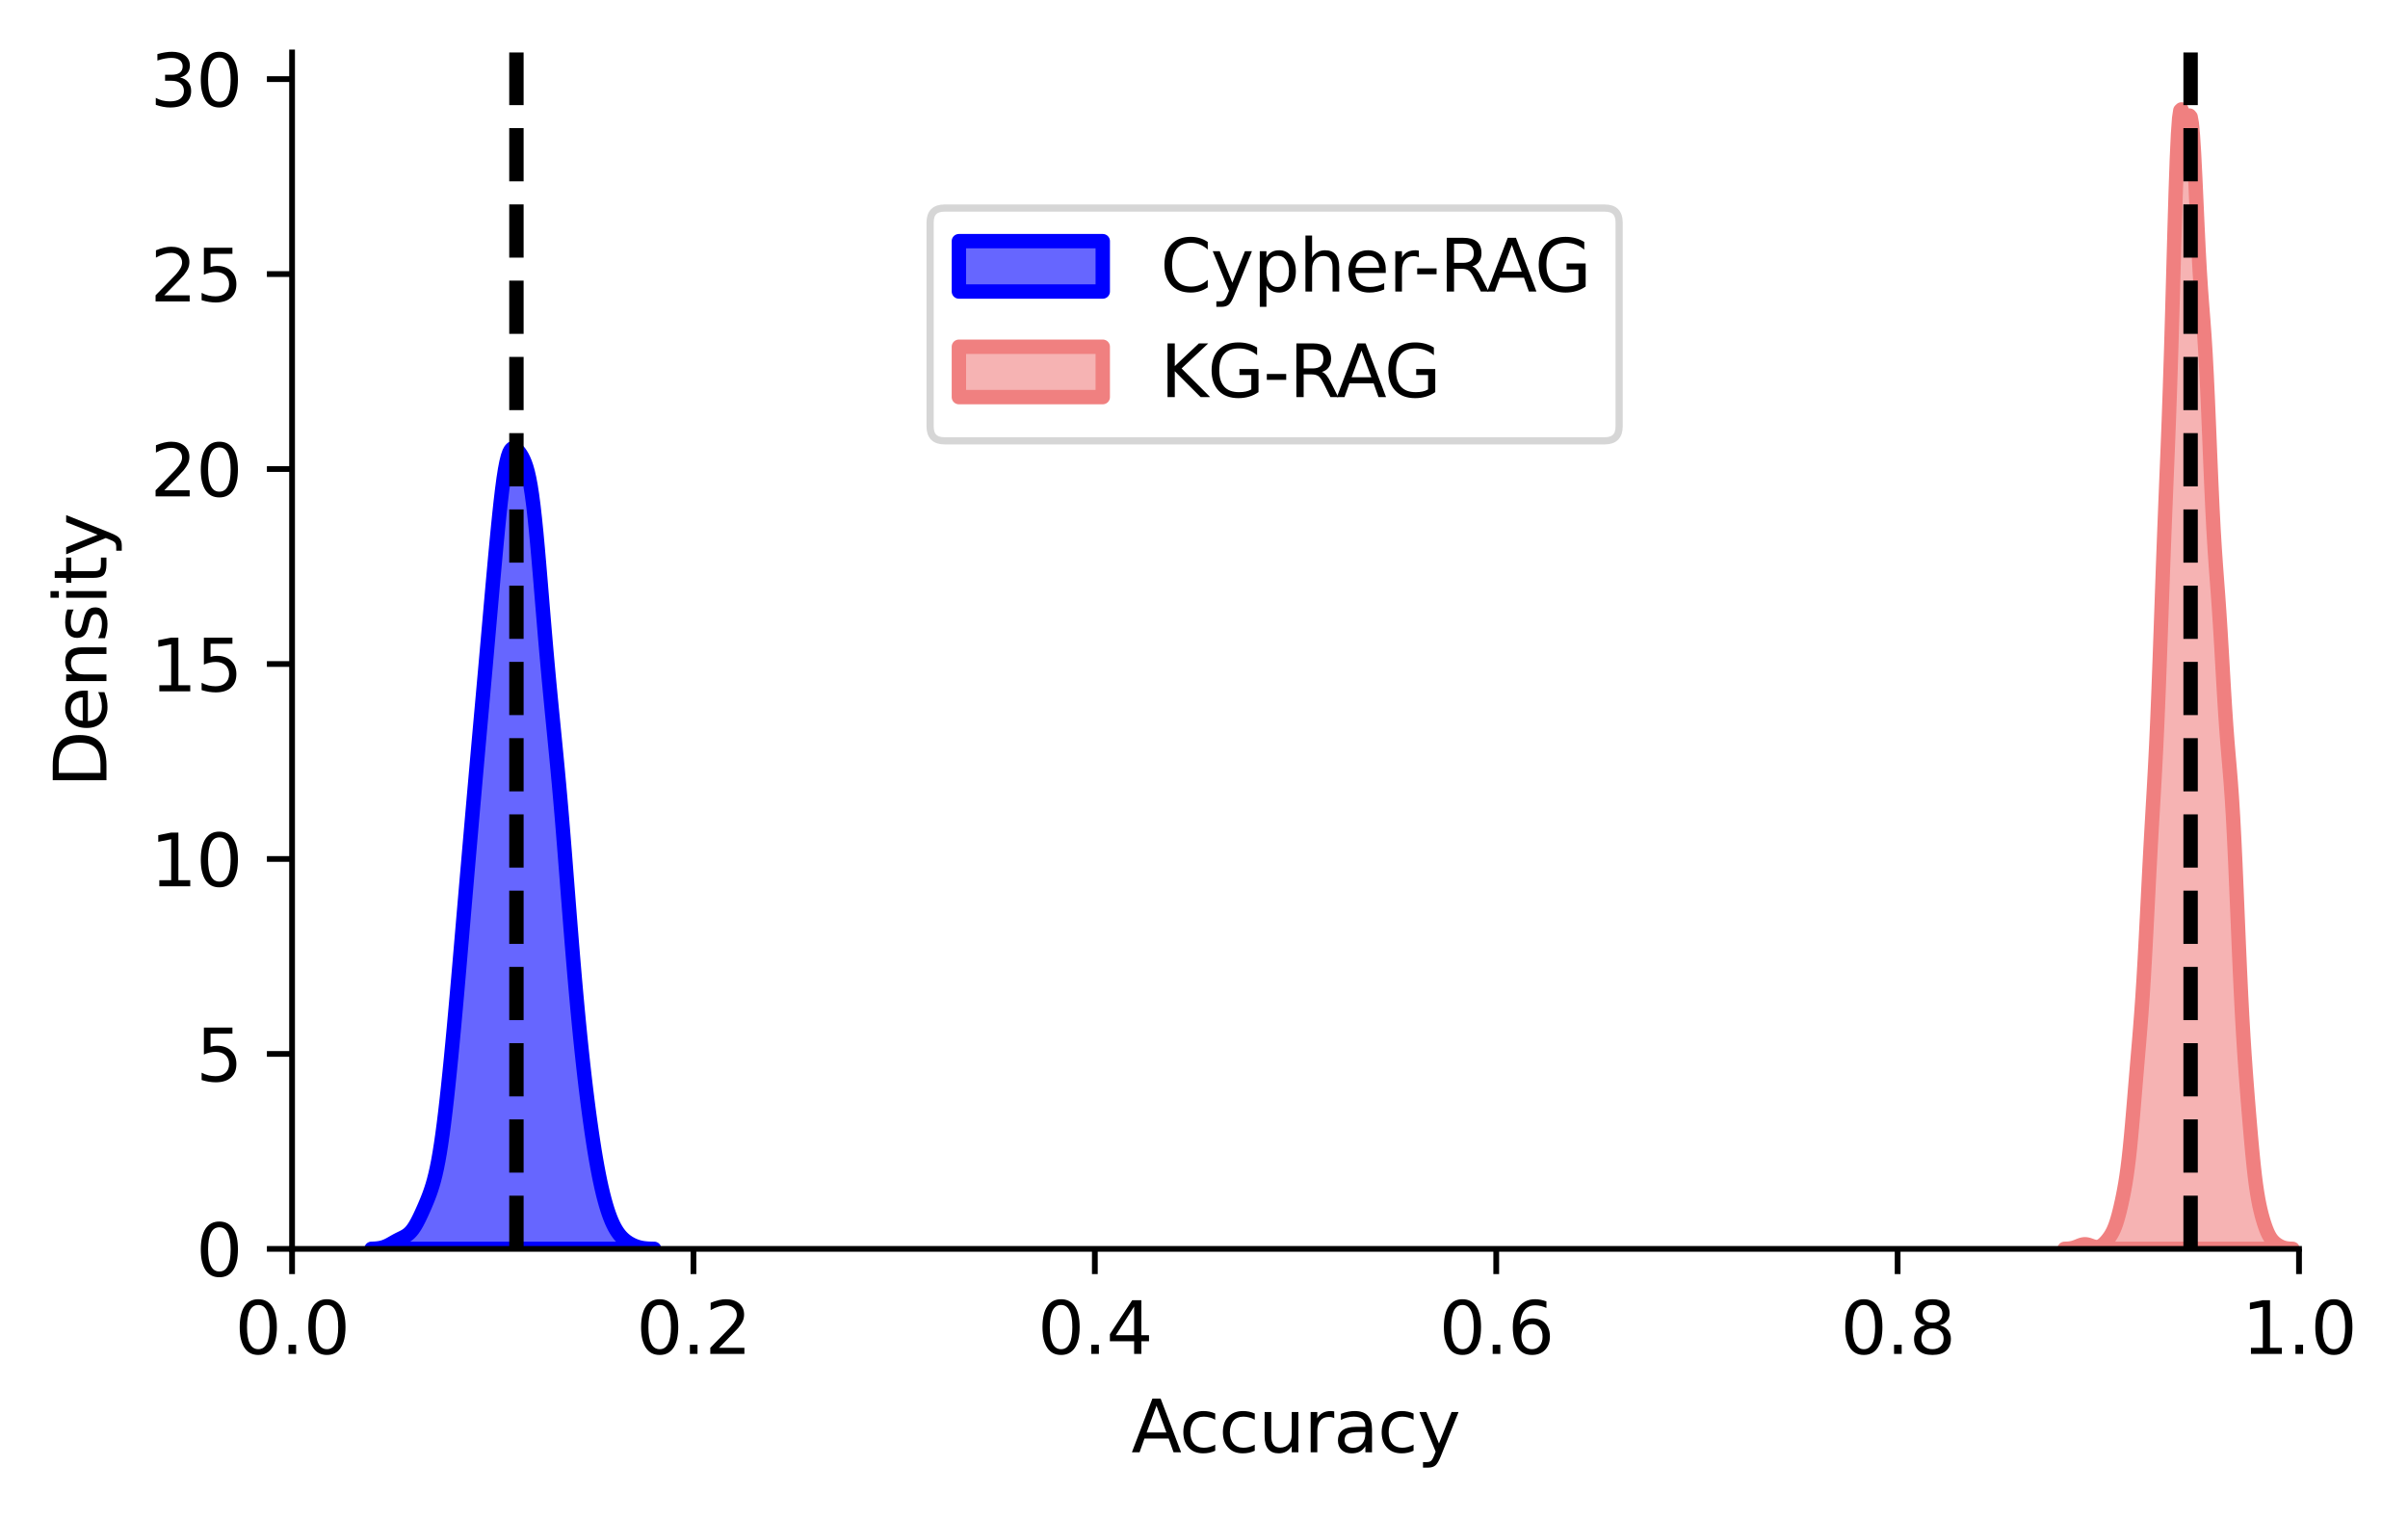 <?xml version="1.0" encoding="utf-8" standalone="no"?>
<!DOCTYPE svg PUBLIC "-//W3C//DTD SVG 1.1//EN"
  "http://www.w3.org/Graphics/SVG/1.1/DTD/svg11.dtd">
<svg xmlns:xlink="http://www.w3.org/1999/xlink" width="334.755pt" height="211.169pt" viewBox="0 0 334.755 211.169" xmlns="http://www.w3.org/2000/svg" version="1.1">
 <defs>
  <style type="text/css">*{stroke-linejoin: round; stroke-linecap: butt}</style>
 </defs>
 <g id="figure_1">
  <g id="patch_1">
   <path d="M 0 211.169 
L 334.755 211.169 
L 334.755 0 
L 0 0 
z
" style="fill: #ffffff"/>
  </g>
  <g id="axes_1">
   <g id="patch_2">
    <path d="M 40.603 173.613 
L 319.603 173.613 
L 319.603 7.293 
L 40.603 7.293 
z
" style="fill: #ffffff"/>
   </g>
   <g id="PolyCollection_1">
    <defs>
     <path id="m0f7f4a9ccf" d="M 51.642 -37.567 
L 51.642 -37.556 
L 51.84 -37.556 
L 52.037 -37.556 
L 52.235 -37.556 
L 52.432 -37.556 
L 52.63 -37.556 
L 52.827 -37.556 
L 53.025 -37.556 
L 53.222 -37.556 
L 53.42 -37.556 
L 53.617 -37.556 
L 53.815 -37.556 
L 54.012 -37.556 
L 54.21 -37.556 
L 54.407 -37.556 
L 54.605 -37.556 
L 54.802 -37.556 
L 55 -37.556 
L 55.197 -37.556 
L 55.395 -37.556 
L 55.592 -37.556 
L 55.79 -37.556 
L 55.987 -37.556 
L 56.185 -37.556 
L 56.382 -37.556 
L 56.58 -37.556 
L 56.777 -37.556 
L 56.975 -37.556 
L 57.172 -37.556 
L 57.37 -37.556 
L 57.567 -37.556 
L 57.765 -37.556 
L 57.962 -37.556 
L 58.16 -37.556 
L 58.357 -37.556 
L 58.555 -37.556 
L 58.752 -37.556 
L 58.95 -37.556 
L 59.147 -37.556 
L 59.345 -37.556 
L 59.542 -37.556 
L 59.74 -37.556 
L 59.937 -37.556 
L 60.135 -37.556 
L 60.332 -37.556 
L 60.53 -37.556 
L 60.727 -37.556 
L 60.925 -37.556 
L 61.122 -37.556 
L 61.319 -37.556 
L 61.517 -37.556 
L 61.714 -37.556 
L 61.912 -37.556 
L 62.109 -37.556 
L 62.307 -37.556 
L 62.504 -37.556 
L 62.702 -37.556 
L 62.899 -37.556 
L 63.097 -37.556 
L 63.294 -37.556 
L 63.492 -37.556 
L 63.689 -37.556 
L 63.887 -37.556 
L 64.084 -37.556 
L 64.282 -37.556 
L 64.479 -37.556 
L 64.677 -37.556 
L 64.874 -37.556 
L 65.072 -37.556 
L 65.269 -37.556 
L 65.467 -37.556 
L 65.664 -37.556 
L 65.862 -37.556 
L 66.059 -37.556 
L 66.257 -37.556 
L 66.454 -37.556 
L 66.652 -37.556 
L 66.849 -37.556 
L 67.047 -37.556 
L 67.244 -37.556 
L 67.442 -37.556 
L 67.639 -37.556 
L 67.837 -37.556 
L 68.034 -37.556 
L 68.232 -37.556 
L 68.429 -37.556 
L 68.627 -37.556 
L 68.824 -37.556 
L 69.022 -37.556 
L 69.219 -37.556 
L 69.417 -37.556 
L 69.614 -37.556 
L 69.812 -37.556 
L 70.009 -37.556 
L 70.207 -37.556 
L 70.404 -37.556 
L 70.602 -37.556 
L 70.799 -37.556 
L 70.997 -37.556 
L 71.194 -37.556 
L 71.392 -37.556 
L 71.589 -37.556 
L 71.787 -37.556 
L 71.984 -37.556 
L 72.182 -37.556 
L 72.379 -37.556 
L 72.577 -37.556 
L 72.774 -37.556 
L 72.972 -37.556 
L 73.169 -37.556 
L 73.367 -37.556 
L 73.564 -37.556 
L 73.762 -37.556 
L 73.959 -37.556 
L 74.157 -37.556 
L 74.354 -37.556 
L 74.552 -37.556 
L 74.749 -37.556 
L 74.947 -37.556 
L 75.144 -37.556 
L 75.342 -37.556 
L 75.539 -37.556 
L 75.737 -37.556 
L 75.934 -37.556 
L 76.132 -37.556 
L 76.329 -37.556 
L 76.527 -37.556 
L 76.724 -37.556 
L 76.922 -37.556 
L 77.119 -37.556 
L 77.317 -37.556 
L 77.514 -37.556 
L 77.712 -37.556 
L 77.909 -37.556 
L 78.107 -37.556 
L 78.304 -37.556 
L 78.502 -37.556 
L 78.699 -37.556 
L 78.897 -37.556 
L 79.094 -37.556 
L 79.292 -37.556 
L 79.489 -37.556 
L 79.687 -37.556 
L 79.884 -37.556 
L 80.082 -37.556 
L 80.279 -37.556 
L 80.477 -37.556 
L 80.674 -37.556 
L 80.872 -37.556 
L 81.069 -37.556 
L 81.267 -37.556 
L 81.464 -37.556 
L 81.662 -37.556 
L 81.859 -37.556 
L 82.057 -37.556 
L 82.254 -37.556 
L 82.452 -37.556 
L 82.649 -37.556 
L 82.847 -37.556 
L 83.044 -37.556 
L 83.242 -37.556 
L 83.439 -37.556 
L 83.637 -37.556 
L 83.834 -37.556 
L 84.032 -37.556 
L 84.229 -37.556 
L 84.427 -37.556 
L 84.624 -37.556 
L 84.822 -37.556 
L 85.019 -37.556 
L 85.217 -37.556 
L 85.414 -37.556 
L 85.612 -37.556 
L 85.809 -37.556 
L 86.007 -37.556 
L 86.204 -37.556 
L 86.402 -37.556 
L 86.599 -37.556 
L 86.797 -37.556 
L 86.994 -37.556 
L 87.192 -37.556 
L 87.389 -37.556 
L 87.587 -37.556 
L 87.784 -37.556 
L 87.982 -37.556 
L 88.179 -37.556 
L 88.377 -37.556 
L 88.574 -37.556 
L 88.772 -37.556 
L 88.969 -37.556 
L 89.167 -37.556 
L 89.364 -37.556 
L 89.562 -37.556 
L 89.759 -37.556 
L 89.957 -37.556 
L 90.154 -37.556 
L 90.352 -37.556 
L 90.549 -37.556 
L 90.747 -37.556 
L 90.944 -37.556 
L 90.944 -37.562 
L 90.944 -37.562 
L 90.747 -37.565 
L 90.549 -37.569 
L 90.352 -37.576 
L 90.154 -37.585 
L 89.957 -37.597 
L 89.759 -37.614 
L 89.562 -37.636 
L 89.364 -37.663 
L 89.167 -37.698 
L 88.969 -37.74 
L 88.772 -37.79 
L 88.574 -37.849 
L 88.377 -37.917 
L 88.179 -37.993 
L 87.982 -38.08 
L 87.784 -38.175 
L 87.587 -38.281 
L 87.389 -38.398 
L 87.192 -38.527 
L 86.994 -38.67 
L 86.797 -38.828 
L 86.599 -39.005 
L 86.402 -39.201 
L 86.204 -39.422 
L 86.007 -39.669 
L 85.809 -39.947 
L 85.612 -40.26 
L 85.414 -40.611 
L 85.217 -41.004 
L 85.019 -41.443 
L 84.822 -41.931 
L 84.624 -42.471 
L 84.427 -43.065 
L 84.229 -43.716 
L 84.032 -44.425 
L 83.834 -45.195 
L 83.637 -46.029 
L 83.439 -46.929 
L 83.242 -47.897 
L 83.044 -48.936 
L 82.847 -50.046 
L 82.649 -51.228 
L 82.452 -52.48 
L 82.254 -53.801 
L 82.057 -55.19 
L 81.859 -56.645 
L 81.662 -58.168 
L 81.464 -59.761 
L 81.267 -61.428 
L 81.069 -63.172 
L 80.872 -64.998 
L 80.674 -66.908 
L 80.477 -68.904 
L 80.279 -70.986 
L 80.082 -73.151 
L 79.884 -75.399 
L 79.687 -77.725 
L 79.489 -80.122 
L 79.292 -82.582 
L 79.094 -85.091 
L 78.897 -87.629 
L 78.699 -90.173 
L 78.502 -92.696 
L 78.304 -95.171 
L 78.107 -97.576 
L 77.909 -99.894 
L 77.712 -102.119 
L 77.514 -104.258 
L 77.317 -106.326 
L 77.119 -108.346 
L 76.922 -110.346 
L 76.724 -112.352 
L 76.527 -114.39 
L 76.329 -116.48 
L 76.132 -118.635 
L 75.934 -120.863 
L 75.737 -123.161 
L 75.539 -125.519 
L 75.342 -127.914 
L 75.144 -130.316 
L 74.947 -132.681 
L 74.749 -134.962 
L 74.552 -137.108 
L 74.354 -139.074 
L 74.157 -140.825 
L 73.959 -142.343 
L 73.762 -143.624 
L 73.564 -144.684 
L 73.367 -145.548 
L 73.169 -146.248 
L 72.972 -146.818 
L 72.774 -147.288 
L 72.577 -147.681 
L 72.379 -148.014 
L 72.182 -148.295 
L 71.984 -148.528 
L 71.787 -148.711 
L 71.589 -148.832 
L 71.392 -148.875 
L 71.194 -148.815 
L 70.997 -148.62 
L 70.799 -148.257 
L 70.602 -147.692 
L 70.404 -146.902 
L 70.207 -145.874 
L 70.009 -144.609 
L 69.812 -143.124 
L 69.614 -141.446 
L 69.417 -139.608 
L 69.219 -137.645 
L 69.022 -135.587 
L 68.824 -133.46 
L 68.627 -131.284 
L 68.429 -129.075 
L 68.232 -126.843 
L 68.034 -124.599 
L 67.837 -122.355 
L 67.639 -120.116 
L 67.442 -117.888 
L 67.244 -115.672 
L 67.047 -113.465 
L 66.849 -111.26 
L 66.652 -109.052 
L 66.454 -106.834 
L 66.257 -104.603 
L 66.059 -102.359 
L 65.862 -100.103 
L 65.664 -97.838 
L 65.467 -95.568 
L 65.269 -93.292 
L 65.072 -91.009 
L 64.874 -88.718 
L 64.677 -86.416 
L 64.479 -84.104 
L 64.282 -81.786 
L 64.084 -79.469 
L 63.887 -77.162 
L 63.689 -74.876 
L 63.492 -72.623 
L 63.294 -70.41 
L 63.097 -68.246 
L 62.899 -66.135 
L 62.702 -64.085 
L 62.504 -62.1 
L 62.307 -60.19 
L 62.109 -58.365 
L 61.912 -56.637 
L 61.714 -55.017 
L 61.517 -53.516 
L 61.319 -52.14 
L 61.122 -50.893 
L 60.925 -49.775 
L 60.727 -48.779 
L 60.53 -47.896 
L 60.332 -47.115 
L 60.135 -46.42 
L 59.937 -45.797 
L 59.74 -45.231 
L 59.542 -44.707 
L 59.345 -44.214 
L 59.147 -43.741 
L 58.95 -43.284 
L 58.752 -42.839 
L 58.555 -42.405 
L 58.357 -41.985 
L 58.16 -41.584 
L 57.962 -41.206 
L 57.765 -40.856 
L 57.567 -40.54 
L 57.37 -40.258 
L 57.172 -40.013 
L 56.975 -39.802 
L 56.777 -39.624 
L 56.58 -39.473 
L 56.382 -39.344 
L 56.185 -39.231 
L 55.987 -39.129 
L 55.79 -39.032 
L 55.592 -38.936 
L 55.395 -38.838 
L 55.197 -38.735 
L 55 -38.628 
L 54.802 -38.516 
L 54.605 -38.403 
L 54.407 -38.29 
L 54.21 -38.18 
L 54.012 -38.076 
L 53.815 -37.981 
L 53.617 -37.896 
L 53.42 -37.822 
L 53.222 -37.76 
L 53.025 -37.709 
L 52.827 -37.668 
L 52.63 -37.636 
L 52.432 -37.612 
L 52.235 -37.594 
L 52.037 -37.582 
L 51.84 -37.573 
L 51.642 -37.567 
z
" style="stroke: #0000ff; stroke-width: 2"/>
    </defs>
    <g clip-path="url(#p077671a950)">
     <use xlink:href="#m0f7f4a9ccf" x="0" y="211.169" style="fill: #0000ff; fill-opacity: 0.6; stroke: #0000ff; stroke-width: 2"/>
    </g>
   </g>
   <g id="PolyCollection_2">
    <defs>
     <path id="m80cde7496a" d="M 287.011 -37.563 
L 287.011 -37.556 
L 287.17 -37.556 
L 287.329 -37.556 
L 287.489 -37.556 
L 287.648 -37.556 
L 287.807 -37.556 
L 287.967 -37.556 
L 288.126 -37.556 
L 288.285 -37.556 
L 288.445 -37.556 
L 288.604 -37.556 
L 288.763 -37.556 
L 288.923 -37.556 
L 289.082 -37.556 
L 289.241 -37.556 
L 289.401 -37.556 
L 289.56 -37.556 
L 289.719 -37.556 
L 289.878 -37.556 
L 290.038 -37.556 
L 290.197 -37.556 
L 290.356 -37.556 
L 290.516 -37.556 
L 290.675 -37.556 
L 290.834 -37.556 
L 290.994 -37.556 
L 291.153 -37.556 
L 291.312 -37.556 
L 291.472 -37.556 
L 291.631 -37.556 
L 291.79 -37.556 
L 291.95 -37.556 
L 292.109 -37.556 
L 292.268 -37.556 
L 292.428 -37.556 
L 292.587 -37.556 
L 292.746 -37.556 
L 292.906 -37.556 
L 293.065 -37.556 
L 293.224 -37.556 
L 293.384 -37.556 
L 293.543 -37.556 
L 293.702 -37.556 
L 293.861 -37.556 
L 294.021 -37.556 
L 294.18 -37.556 
L 294.339 -37.556 
L 294.499 -37.556 
L 294.658 -37.556 
L 294.817 -37.556 
L 294.977 -37.556 
L 295.136 -37.556 
L 295.295 -37.556 
L 295.455 -37.556 
L 295.614 -37.556 
L 295.773 -37.556 
L 295.933 -37.556 
L 296.092 -37.556 
L 296.251 -37.556 
L 296.411 -37.556 
L 296.57 -37.556 
L 296.729 -37.556 
L 296.889 -37.556 
L 297.048 -37.556 
L 297.207 -37.556 
L 297.367 -37.556 
L 297.526 -37.556 
L 297.685 -37.556 
L 297.845 -37.556 
L 298.004 -37.556 
L 298.163 -37.556 
L 298.322 -37.556 
L 298.482 -37.556 
L 298.641 -37.556 
L 298.8 -37.556 
L 298.96 -37.556 
L 299.119 -37.556 
L 299.278 -37.556 
L 299.438 -37.556 
L 299.597 -37.556 
L 299.756 -37.556 
L 299.916 -37.556 
L 300.075 -37.556 
L 300.234 -37.556 
L 300.394 -37.556 
L 300.553 -37.556 
L 300.712 -37.556 
L 300.872 -37.556 
L 301.031 -37.556 
L 301.19 -37.556 
L 301.35 -37.556 
L 301.509 -37.556 
L 301.668 -37.556 
L 301.828 -37.556 
L 301.987 -37.556 
L 302.146 -37.556 
L 302.306 -37.556 
L 302.465 -37.556 
L 302.624 -37.556 
L 302.783 -37.556 
L 302.943 -37.556 
L 303.102 -37.556 
L 303.261 -37.556 
L 303.421 -37.556 
L 303.58 -37.556 
L 303.739 -37.556 
L 303.899 -37.556 
L 304.058 -37.556 
L 304.217 -37.556 
L 304.377 -37.556 
L 304.536 -37.556 
L 304.695 -37.556 
L 304.855 -37.556 
L 305.014 -37.556 
L 305.173 -37.556 
L 305.333 -37.556 
L 305.492 -37.556 
L 305.651 -37.556 
L 305.811 -37.556 
L 305.97 -37.556 
L 306.129 -37.556 
L 306.289 -37.556 
L 306.448 -37.556 
L 306.607 -37.556 
L 306.766 -37.556 
L 306.926 -37.556 
L 307.085 -37.556 
L 307.244 -37.556 
L 307.404 -37.556 
L 307.563 -37.556 
L 307.722 -37.556 
L 307.882 -37.556 
L 308.041 -37.556 
L 308.2 -37.556 
L 308.36 -37.556 
L 308.519 -37.556 
L 308.678 -37.556 
L 308.838 -37.556 
L 308.997 -37.556 
L 309.156 -37.556 
L 309.316 -37.556 
L 309.475 -37.556 
L 309.634 -37.556 
L 309.794 -37.556 
L 309.953 -37.556 
L 310.112 -37.556 
L 310.272 -37.556 
L 310.431 -37.556 
L 310.59 -37.556 
L 310.75 -37.556 
L 310.909 -37.556 
L 311.068 -37.556 
L 311.227 -37.556 
L 311.387 -37.556 
L 311.546 -37.556 
L 311.705 -37.556 
L 311.865 -37.556 
L 312.024 -37.556 
L 312.183 -37.556 
L 312.343 -37.556 
L 312.502 -37.556 
L 312.661 -37.556 
L 312.821 -37.556 
L 312.98 -37.556 
L 313.139 -37.556 
L 313.299 -37.556 
L 313.458 -37.556 
L 313.617 -37.556 
L 313.777 -37.556 
L 313.936 -37.556 
L 314.095 -37.556 
L 314.255 -37.556 
L 314.414 -37.556 
L 314.573 -37.556 
L 314.733 -37.556 
L 314.892 -37.556 
L 315.051 -37.556 
L 315.21 -37.556 
L 315.37 -37.556 
L 315.529 -37.556 
L 315.688 -37.556 
L 315.848 -37.556 
L 316.007 -37.556 
L 316.166 -37.556 
L 316.326 -37.556 
L 316.485 -37.556 
L 316.644 -37.556 
L 316.804 -37.556 
L 316.963 -37.556 
L 317.122 -37.556 
L 317.282 -37.556 
L 317.441 -37.556 
L 317.6 -37.556 
L 317.76 -37.556 
L 317.919 -37.556 
L 318.078 -37.556 
L 318.238 -37.556 
L 318.397 -37.556 
L 318.556 -37.556 
L 318.716 -37.556 
L 318.716 -37.563 
L 318.716 -37.563 
L 318.556 -37.568 
L 318.397 -37.575 
L 318.238 -37.585 
L 318.078 -37.599 
L 317.919 -37.62 
L 317.76 -37.646 
L 317.6 -37.681 
L 317.441 -37.726 
L 317.282 -37.78 
L 317.122 -37.844 
L 316.963 -37.919 
L 316.804 -38.004 
L 316.644 -38.099 
L 316.485 -38.206 
L 316.326 -38.326 
L 316.166 -38.461 
L 316.007 -38.616 
L 315.848 -38.796 
L 315.688 -39.007 
L 315.529 -39.256 
L 315.37 -39.548 
L 315.21 -39.885 
L 315.051 -40.27 
L 314.892 -40.701 
L 314.733 -41.178 
L 314.573 -41.701 
L 314.414 -42.276 
L 314.255 -42.913 
L 314.095 -43.627 
L 313.936 -44.441 
L 313.777 -45.378 
L 313.617 -46.463 
L 313.458 -47.709 
L 313.299 -49.124 
L 313.139 -50.697 
L 312.98 -52.407 
L 312.821 -54.227 
L 312.661 -56.129 
L 312.502 -58.097 
L 312.343 -60.134 
L 312.183 -62.268 
L 312.024 -64.548 
L 311.865 -67.039 
L 311.705 -69.802 
L 311.546 -72.876 
L 311.387 -76.263 
L 311.227 -79.913 
L 311.068 -83.721 
L 310.909 -87.546 
L 310.75 -91.228 
L 310.59 -94.624 
L 310.431 -97.632 
L 310.272 -100.223 
L 310.112 -102.442 
L 309.953 -104.405 
L 309.794 -106.267 
L 309.634 -108.191 
L 309.475 -110.305 
L 309.316 -112.67 
L 309.156 -115.274 
L 308.997 -118.031 
L 308.838 -120.815 
L 308.678 -123.496 
L 308.519 -125.988 
L 308.36 -128.275 
L 308.2 -130.423 
L 308.041 -132.572 
L 307.882 -134.891 
L 307.722 -137.537 
L 307.563 -140.602 
L 307.404 -144.083 
L 307.244 -147.868 
L 307.085 -151.765 
L 306.926 -155.541 
L 306.766 -158.989 
L 306.607 -161.979 
L 306.448 -164.502 
L 306.289 -166.673 
L 306.129 -168.7 
L 305.97 -170.834 
L 305.811 -173.292 
L 305.651 -176.19 
L 305.492 -179.506 
L 305.333 -183.072 
L 305.173 -186.607 
L 305.014 -189.787 
L 304.855 -192.323 
L 304.695 -194.041 
L 304.536 -194.92 
L 304.377 -195.104 
L 304.217 -194.861 
L 304.058 -194.509 
L 303.899 -194.326 
L 303.739 -194.472 
L 303.58 -194.938 
L 303.421 -195.54 
L 303.261 -195.956 
L 303.102 -195.806 
L 302.943 -194.739 
L 302.783 -192.525 
L 302.624 -189.105 
L 302.465 -184.606 
L 302.306 -179.315 
L 302.146 -173.607 
L 301.987 -167.864 
L 301.828 -162.397 
L 301.668 -157.388 
L 301.509 -152.87 
L 301.35 -148.749 
L 301.19 -144.844 
L 301.031 -140.957 
L 300.872 -136.928 
L 300.712 -132.682 
L 300.553 -128.24 
L 300.394 -123.711 
L 300.234 -119.248 
L 300.075 -115.011 
L 299.916 -111.115 
L 299.756 -107.609 
L 299.597 -104.46 
L 299.438 -101.573 
L 299.278 -98.816 
L 299.119 -96.058 
L 298.96 -93.202 
L 298.8 -90.207 
L 298.641 -87.093 
L 298.482 -83.928 
L 298.322 -80.809 
L 298.163 -77.833 
L 298.004 -75.074 
L 297.845 -72.566 
L 297.685 -70.298 
L 297.526 -68.225 
L 297.367 -66.28 
L 297.207 -64.394 
L 297.048 -62.514 
L 296.889 -60.613 
L 296.729 -58.692 
L 296.57 -56.78 
L 296.411 -54.919 
L 296.251 -53.158 
L 296.092 -51.535 
L 295.933 -50.073 
L 295.773 -48.778 
L 295.614 -47.639 
L 295.455 -46.633 
L 295.295 -45.733 
L 295.136 -44.913 
L 294.977 -44.153 
L 294.817 -43.443 
L 294.658 -42.78 
L 294.499 -42.164 
L 294.339 -41.603 
L 294.18 -41.099 
L 294.021 -40.654 
L 293.861 -40.265 
L 293.702 -39.928 
L 293.543 -39.634 
L 293.384 -39.374 
L 293.224 -39.139 
L 293.065 -38.925 
L 292.906 -38.727 
L 292.746 -38.544 
L 292.587 -38.378 
L 292.428 -38.229 
L 292.268 -38.101 
L 292.109 -37.995 
L 291.95 -37.913 
L 291.79 -37.855 
L 291.631 -37.822 
L 291.472 -37.811 
L 291.312 -37.822 
L 291.153 -37.85 
L 290.994 -37.892 
L 290.834 -37.944 
L 290.675 -38.002 
L 290.516 -38.059 
L 290.356 -38.111 
L 290.197 -38.154 
L 290.038 -38.183 
L 289.878 -38.195 
L 289.719 -38.19 
L 289.56 -38.167 
L 289.401 -38.129 
L 289.241 -38.078 
L 289.082 -38.018 
L 288.923 -37.954 
L 288.763 -37.888 
L 288.604 -37.826 
L 288.445 -37.77 
L 288.285 -37.72 
L 288.126 -37.678 
L 287.967 -37.645 
L 287.807 -37.619 
L 287.648 -37.599 
L 287.489 -37.585 
L 287.329 -37.575 
L 287.17 -37.568 
L 287.011 -37.563 
z
" style="stroke: #f08080; stroke-width: 2"/>
    </defs>
    <g clip-path="url(#p077671a950)">
     <use xlink:href="#m80cde7496a" x="0" y="211.169" style="fill: #f08080; fill-opacity: 0.6; stroke: #f08080; stroke-width: 2"/>
    </g>
   </g>
   <g id="matplotlib.axis_1">
    <g id="xtick_1">
     <g id="line2d_1">
      <defs>
       <path id="m8d93d1ca54" d="M 0 0 
L 0 3.5 
" style="stroke: #000000; stroke-width: 0.8"/>
      </defs>
      <g>
       <use xlink:href="#m8d93d1ca54" x="40.603" y="173.613" style="stroke: #000000; stroke-width: 0.8"/>
      </g>
     </g>
     <g id="text_1">
      <!-- 0.0 -->
      <g transform="translate(32.652 188.212) scale(0.1 -0.1)">
       <defs>
        <path id="DejaVuSans-30" d="M 2034 4250 
Q 1547 4250 1301 3770 
Q 1056 3291 1056 2328 
Q 1056 1369 1301 889 
Q 1547 409 2034 409 
Q 2525 409 2770 889 
Q 3016 1369 3016 2328 
Q 3016 3291 2770 3770 
Q 2525 4250 2034 4250 
z
M 2034 4750 
Q 2819 4750 3233 4129 
Q 3647 3509 3647 2328 
Q 3647 1150 3233 529 
Q 2819 -91 2034 -91 
Q 1250 -91 836 529 
Q 422 1150 422 2328 
Q 422 3509 836 4129 
Q 1250 4750 2034 4750 
z
" transform="scale(0.016)"/>
        <path id="DejaVuSans-2e" d="M 684 794 
L 1344 794 
L 1344 0 
L 684 0 
L 684 794 
z
" transform="scale(0.016)"/>
       </defs>
       <use xlink:href="#DejaVuSans-30"/>
       <use xlink:href="#DejaVuSans-2e" x="63.623"/>
       <use xlink:href="#DejaVuSans-30" x="95.41"/>
      </g>
     </g>
    </g>
    <g id="xtick_2">
     <g id="line2d_2">
      <g>
       <use xlink:href="#m8d93d1ca54" x="96.403" y="173.613" style="stroke: #000000; stroke-width: 0.8"/>
      </g>
     </g>
     <g id="text_2">
      <!-- 0.2 -->
      <g transform="translate(88.452 188.212) scale(0.1 -0.1)">
       <defs>
        <path id="DejaVuSans-32" d="M 1228 531 
L 3431 531 
L 3431 0 
L 469 0 
L 469 531 
Q 828 903 1448 1529 
Q 2069 2156 2228 2338 
Q 2531 2678 2651 2914 
Q 2772 3150 2772 3378 
Q 2772 3750 2511 3984 
Q 2250 4219 1831 4219 
Q 1534 4219 1204 4116 
Q 875 4013 500 3803 
L 500 4441 
Q 881 4594 1212 4672 
Q 1544 4750 1819 4750 
Q 2544 4750 2975 4387 
Q 3406 4025 3406 3419 
Q 3406 3131 3298 2873 
Q 3191 2616 2906 2266 
Q 2828 2175 2409 1742 
Q 1991 1309 1228 531 
z
" transform="scale(0.016)"/>
       </defs>
       <use xlink:href="#DejaVuSans-30"/>
       <use xlink:href="#DejaVuSans-2e" x="63.623"/>
       <use xlink:href="#DejaVuSans-32" x="95.41"/>
      </g>
     </g>
    </g>
    <g id="xtick_3">
     <g id="line2d_3">
      <g>
       <use xlink:href="#m8d93d1ca54" x="152.203" y="173.613" style="stroke: #000000; stroke-width: 0.8"/>
      </g>
     </g>
     <g id="text_3">
      <!-- 0.4 -->
      <g transform="translate(144.252 188.212) scale(0.1 -0.1)">
       <defs>
        <path id="DejaVuSans-34" d="M 2419 4116 
L 825 1625 
L 2419 1625 
L 2419 4116 
z
M 2253 4666 
L 3047 4666 
L 3047 1625 
L 3713 1625 
L 3713 1100 
L 3047 1100 
L 3047 0 
L 2419 0 
L 2419 1100 
L 313 1100 
L 313 1709 
L 2253 4666 
z
" transform="scale(0.016)"/>
       </defs>
       <use xlink:href="#DejaVuSans-30"/>
       <use xlink:href="#DejaVuSans-2e" x="63.623"/>
       <use xlink:href="#DejaVuSans-34" x="95.41"/>
      </g>
     </g>
    </g>
    <g id="xtick_4">
     <g id="line2d_4">
      <g>
       <use xlink:href="#m8d93d1ca54" x="208.003" y="173.613" style="stroke: #000000; stroke-width: 0.8"/>
      </g>
     </g>
     <g id="text_4">
      <!-- 0.6 -->
      <g transform="translate(200.052 188.212) scale(0.1 -0.1)">
       <defs>
        <path id="DejaVuSans-36" d="M 2113 2584 
Q 1688 2584 1439 2293 
Q 1191 2003 1191 1497 
Q 1191 994 1439 701 
Q 1688 409 2113 409 
Q 2538 409 2786 701 
Q 3034 994 3034 1497 
Q 3034 2003 2786 2293 
Q 2538 2584 2113 2584 
z
M 3366 4563 
L 3366 3988 
Q 3128 4100 2886 4159 
Q 2644 4219 2406 4219 
Q 1781 4219 1451 3797 
Q 1122 3375 1075 2522 
Q 1259 2794 1537 2939 
Q 1816 3084 2150 3084 
Q 2853 3084 3261 2657 
Q 3669 2231 3669 1497 
Q 3669 778 3244 343 
Q 2819 -91 2113 -91 
Q 1303 -91 875 529 
Q 447 1150 447 2328 
Q 447 3434 972 4092 
Q 1497 4750 2381 4750 
Q 2619 4750 2861 4703 
Q 3103 4656 3366 4563 
z
" transform="scale(0.016)"/>
       </defs>
       <use xlink:href="#DejaVuSans-30"/>
       <use xlink:href="#DejaVuSans-2e" x="63.623"/>
       <use xlink:href="#DejaVuSans-36" x="95.41"/>
      </g>
     </g>
    </g>
    <g id="xtick_5">
     <g id="line2d_5">
      <g>
       <use xlink:href="#m8d93d1ca54" x="263.803" y="173.613" style="stroke: #000000; stroke-width: 0.8"/>
      </g>
     </g>
     <g id="text_5">
      <!-- 0.8 -->
      <g transform="translate(255.852 188.212) scale(0.1 -0.1)">
       <defs>
        <path id="DejaVuSans-38" d="M 2034 2216 
Q 1584 2216 1326 1975 
Q 1069 1734 1069 1313 
Q 1069 891 1326 650 
Q 1584 409 2034 409 
Q 2484 409 2743 651 
Q 3003 894 3003 1313 
Q 3003 1734 2745 1975 
Q 2488 2216 2034 2216 
z
M 1403 2484 
Q 997 2584 770 2862 
Q 544 3141 544 3541 
Q 544 4100 942 4425 
Q 1341 4750 2034 4750 
Q 2731 4750 3128 4425 
Q 3525 4100 3525 3541 
Q 3525 3141 3298 2862 
Q 3072 2584 2669 2484 
Q 3125 2378 3379 2068 
Q 3634 1759 3634 1313 
Q 3634 634 3220 271 
Q 2806 -91 2034 -91 
Q 1263 -91 848 271 
Q 434 634 434 1313 
Q 434 1759 690 2068 
Q 947 2378 1403 2484 
z
M 1172 3481 
Q 1172 3119 1398 2916 
Q 1625 2713 2034 2713 
Q 2441 2713 2670 2916 
Q 2900 3119 2900 3481 
Q 2900 3844 2670 4047 
Q 2441 4250 2034 4250 
Q 1625 4250 1398 4047 
Q 1172 3844 1172 3481 
z
" transform="scale(0.016)"/>
       </defs>
       <use xlink:href="#DejaVuSans-30"/>
       <use xlink:href="#DejaVuSans-2e" x="63.623"/>
       <use xlink:href="#DejaVuSans-38" x="95.41"/>
      </g>
     </g>
    </g>
    <g id="xtick_6">
     <g id="line2d_6">
      <g>
       <use xlink:href="#m8d93d1ca54" x="319.603" y="173.613" style="stroke: #000000; stroke-width: 0.8"/>
      </g>
     </g>
     <g id="text_6">
      <!-- 1.0 -->
      <g transform="translate(311.652 188.212) scale(0.1 -0.1)">
       <defs>
        <path id="DejaVuSans-31" d="M 794 531 
L 1825 531 
L 1825 4091 
L 703 3866 
L 703 4441 
L 1819 4666 
L 2450 4666 
L 2450 531 
L 3481 531 
L 3481 0 
L 794 0 
L 794 531 
z
" transform="scale(0.016)"/>
       </defs>
       <use xlink:href="#DejaVuSans-31"/>
       <use xlink:href="#DejaVuSans-2e" x="63.623"/>
       <use xlink:href="#DejaVuSans-30" x="95.41"/>
      </g>
     </g>
    </g>
    <g id="text_7">
     <!-- Accuracy -->
     <g transform="translate(157.275 201.89) scale(0.1 -0.1)">
      <defs>
       <path id="DejaVuSans-41" d="M 2188 4044 
L 1331 1722 
L 3047 1722 
L 2188 4044 
z
M 1831 4666 
L 2547 4666 
L 4325 0 
L 3669 0 
L 3244 1197 
L 1141 1197 
L 716 0 
L 50 0 
L 1831 4666 
z
" transform="scale(0.016)"/>
       <path id="DejaVuSans-63" d="M 3122 3366 
L 3122 2828 
Q 2878 2963 2633 3030 
Q 2388 3097 2138 3097 
Q 1578 3097 1268 2742 
Q 959 2388 959 1747 
Q 959 1106 1268 751 
Q 1578 397 2138 397 
Q 2388 397 2633 464 
Q 2878 531 3122 666 
L 3122 134 
Q 2881 22 2623 -34 
Q 2366 -91 2075 -91 
Q 1284 -91 818 406 
Q 353 903 353 1747 
Q 353 2603 823 3093 
Q 1294 3584 2113 3584 
Q 2378 3584 2631 3529 
Q 2884 3475 3122 3366 
z
" transform="scale(0.016)"/>
       <path id="DejaVuSans-75" d="M 544 1381 
L 544 3500 
L 1119 3500 
L 1119 1403 
Q 1119 906 1312 657 
Q 1506 409 1894 409 
Q 2359 409 2629 706 
Q 2900 1003 2900 1516 
L 2900 3500 
L 3475 3500 
L 3475 0 
L 2900 0 
L 2900 538 
Q 2691 219 2414 64 
Q 2138 -91 1772 -91 
Q 1169 -91 856 284 
Q 544 659 544 1381 
z
M 1991 3584 
L 1991 3584 
z
" transform="scale(0.016)"/>
       <path id="DejaVuSans-72" d="M 2631 2963 
Q 2534 3019 2420 3045 
Q 2306 3072 2169 3072 
Q 1681 3072 1420 2755 
Q 1159 2438 1159 1844 
L 1159 0 
L 581 0 
L 581 3500 
L 1159 3500 
L 1159 2956 
Q 1341 3275 1631 3429 
Q 1922 3584 2338 3584 
Q 2397 3584 2469 3576 
Q 2541 3569 2628 3553 
L 2631 2963 
z
" transform="scale(0.016)"/>
       <path id="DejaVuSans-61" d="M 2194 1759 
Q 1497 1759 1228 1600 
Q 959 1441 959 1056 
Q 959 750 1161 570 
Q 1363 391 1709 391 
Q 2188 391 2477 730 
Q 2766 1069 2766 1631 
L 2766 1759 
L 2194 1759 
z
M 3341 1997 
L 3341 0 
L 2766 0 
L 2766 531 
Q 2569 213 2275 61 
Q 1981 -91 1556 -91 
Q 1019 -91 701 211 
Q 384 513 384 1019 
Q 384 1609 779 1909 
Q 1175 2209 1959 2209 
L 2766 2209 
L 2766 2266 
Q 2766 2663 2505 2880 
Q 2244 3097 1772 3097 
Q 1472 3097 1187 3025 
Q 903 2953 641 2809 
L 641 3341 
Q 956 3463 1253 3523 
Q 1550 3584 1831 3584 
Q 2591 3584 2966 3190 
Q 3341 2797 3341 1997 
z
" transform="scale(0.016)"/>
       <path id="DejaVuSans-79" d="M 2059 -325 
Q 1816 -950 1584 -1140 
Q 1353 -1331 966 -1331 
L 506 -1331 
L 506 -850 
L 844 -850 
Q 1081 -850 1212 -737 
Q 1344 -625 1503 -206 
L 1606 56 
L 191 3500 
L 800 3500 
L 1894 763 
L 2988 3500 
L 3597 3500 
L 2059 -325 
z
" transform="scale(0.016)"/>
      </defs>
      <use xlink:href="#DejaVuSans-41"/>
      <use xlink:href="#DejaVuSans-63" x="66.658"/>
      <use xlink:href="#DejaVuSans-63" x="121.639"/>
      <use xlink:href="#DejaVuSans-75" x="176.619"/>
      <use xlink:href="#DejaVuSans-72" x="239.998"/>
      <use xlink:href="#DejaVuSans-61" x="281.111"/>
      <use xlink:href="#DejaVuSans-63" x="342.391"/>
      <use xlink:href="#DejaVuSans-79" x="397.371"/>
     </g>
    </g>
   </g>
   <g id="matplotlib.axis_2">
    <g id="ytick_1">
     <g id="line2d_7">
      <defs>
       <path id="m980755c465" d="M 0 0 
L -3.5 0 
" style="stroke: #000000; stroke-width: 0.8"/>
      </defs>
      <g>
       <use xlink:href="#m980755c465" x="40.603" y="173.613" style="stroke: #000000; stroke-width: 0.8"/>
      </g>
     </g>
     <g id="text_8">
      <!-- 0 -->
      <g transform="translate(27.241 177.412) scale(0.1 -0.1)">
       <use xlink:href="#DejaVuSans-30"/>
      </g>
     </g>
    </g>
    <g id="ytick_2">
     <g id="line2d_8">
      <g>
       <use xlink:href="#m980755c465" x="40.603" y="146.511" style="stroke: #000000; stroke-width: 0.8"/>
      </g>
     </g>
     <g id="text_9">
      <!-- 5 -->
      <g transform="translate(27.241 150.31) scale(0.1 -0.1)">
       <defs>
        <path id="DejaVuSans-35" d="M 691 4666 
L 3169 4666 
L 3169 4134 
L 1269 4134 
L 1269 2991 
Q 1406 3038 1543 3061 
Q 1681 3084 1819 3084 
Q 2600 3084 3056 2656 
Q 3513 2228 3513 1497 
Q 3513 744 3044 326 
Q 2575 -91 1722 -91 
Q 1428 -91 1123 -41 
Q 819 9 494 109 
L 494 744 
Q 775 591 1075 516 
Q 1375 441 1709 441 
Q 2250 441 2565 725 
Q 2881 1009 2881 1497 
Q 2881 1984 2565 2268 
Q 2250 2553 1709 2553 
Q 1456 2553 1204 2497 
Q 953 2441 691 2322 
L 691 4666 
z
" transform="scale(0.016)"/>
       </defs>
       <use xlink:href="#DejaVuSans-35"/>
      </g>
     </g>
    </g>
    <g id="ytick_3">
     <g id="line2d_9">
      <g>
       <use xlink:href="#m980755c465" x="40.603" y="119.408" style="stroke: #000000; stroke-width: 0.8"/>
      </g>
     </g>
     <g id="text_10">
      <!-- 10 -->
      <g transform="translate(20.878 123.208) scale(0.1 -0.1)">
       <use xlink:href="#DejaVuSans-31"/>
       <use xlink:href="#DejaVuSans-30" x="63.623"/>
      </g>
     </g>
    </g>
    <g id="ytick_4">
     <g id="line2d_10">
      <g>
       <use xlink:href="#m980755c465" x="40.603" y="92.306" style="stroke: #000000; stroke-width: 0.8"/>
      </g>
     </g>
     <g id="text_11">
      <!-- 15 -->
      <g transform="translate(20.878 96.105) scale(0.1 -0.1)">
       <use xlink:href="#DejaVuSans-31"/>
       <use xlink:href="#DejaVuSans-35" x="63.623"/>
      </g>
     </g>
    </g>
    <g id="ytick_5">
     <g id="line2d_11">
      <g>
       <use xlink:href="#m980755c465" x="40.603" y="65.204" style="stroke: #000000; stroke-width: 0.8"/>
      </g>
     </g>
     <g id="text_12">
      <!-- 20 -->
      <g transform="translate(20.878 69.003) scale(0.1 -0.1)">
       <use xlink:href="#DejaVuSans-32"/>
       <use xlink:href="#DejaVuSans-30" x="63.623"/>
      </g>
     </g>
    </g>
    <g id="ytick_6">
     <g id="line2d_12">
      <g>
       <use xlink:href="#m980755c465" x="40.603" y="38.102" style="stroke: #000000; stroke-width: 0.8"/>
      </g>
     </g>
     <g id="text_13">
      <!-- 25 -->
      <g transform="translate(20.878 41.901) scale(0.1 -0.1)">
       <use xlink:href="#DejaVuSans-32"/>
       <use xlink:href="#DejaVuSans-35" x="63.623"/>
      </g>
     </g>
    </g>
    <g id="ytick_7">
     <g id="line2d_13">
      <g>
       <use xlink:href="#m980755c465" x="40.603" y="10.999" style="stroke: #000000; stroke-width: 0.8"/>
      </g>
     </g>
     <g id="text_14">
      <!-- 30 -->
      <g transform="translate(20.878 14.798) scale(0.1 -0.1)">
       <defs>
        <path id="DejaVuSans-33" d="M 2597 2516 
Q 3050 2419 3304 2112 
Q 3559 1806 3559 1356 
Q 3559 666 3084 287 
Q 2609 -91 1734 -91 
Q 1441 -91 1130 -33 
Q 819 25 488 141 
L 488 750 
Q 750 597 1062 519 
Q 1375 441 1716 441 
Q 2309 441 2620 675 
Q 2931 909 2931 1356 
Q 2931 1769 2642 2001 
Q 2353 2234 1838 2234 
L 1294 2234 
L 1294 2753 
L 1863 2753 
Q 2328 2753 2575 2939 
Q 2822 3125 2822 3475 
Q 2822 3834 2567 4026 
Q 2313 4219 1838 4219 
Q 1578 4219 1281 4162 
Q 984 4106 628 3988 
L 628 4550 
Q 988 4650 1302 4700 
Q 1616 4750 1894 4750 
Q 2613 4750 3031 4423 
Q 3450 4097 3450 3541 
Q 3450 3153 3228 2886 
Q 3006 2619 2597 2516 
z
" transform="scale(0.016)"/>
       </defs>
       <use xlink:href="#DejaVuSans-33"/>
       <use xlink:href="#DejaVuSans-30" x="63.623"/>
      </g>
     </g>
    </g>
    <g id="text_15">
     <!-- Density -->
     <g transform="translate(14.798 109.462) rotate(-90) scale(0.1 -0.1)">
      <defs>
       <path id="DejaVuSans-44" d="M 1259 4147 
L 1259 519 
L 2022 519 
Q 2988 519 3436 956 
Q 3884 1394 3884 2338 
Q 3884 3275 3436 3711 
Q 2988 4147 2022 4147 
L 1259 4147 
z
M 628 4666 
L 1925 4666 
Q 3281 4666 3915 4102 
Q 4550 3538 4550 2338 
Q 4550 1131 3912 565 
Q 3275 0 1925 0 
L 628 0 
L 628 4666 
z
" transform="scale(0.016)"/>
       <path id="DejaVuSans-65" d="M 3597 1894 
L 3597 1613 
L 953 1613 
Q 991 1019 1311 708 
Q 1631 397 2203 397 
Q 2534 397 2845 478 
Q 3156 559 3463 722 
L 3463 178 
Q 3153 47 2828 -22 
Q 2503 -91 2169 -91 
Q 1331 -91 842 396 
Q 353 884 353 1716 
Q 353 2575 817 3079 
Q 1281 3584 2069 3584 
Q 2775 3584 3186 3129 
Q 3597 2675 3597 1894 
z
M 3022 2063 
Q 3016 2534 2758 2815 
Q 2500 3097 2075 3097 
Q 1594 3097 1305 2825 
Q 1016 2553 972 2059 
L 3022 2063 
z
" transform="scale(0.016)"/>
       <path id="DejaVuSans-6e" d="M 3513 2113 
L 3513 0 
L 2938 0 
L 2938 2094 
Q 2938 2591 2744 2837 
Q 2550 3084 2163 3084 
Q 1697 3084 1428 2787 
Q 1159 2491 1159 1978 
L 1159 0 
L 581 0 
L 581 3500 
L 1159 3500 
L 1159 2956 
Q 1366 3272 1645 3428 
Q 1925 3584 2291 3584 
Q 2894 3584 3203 3211 
Q 3513 2838 3513 2113 
z
" transform="scale(0.016)"/>
       <path id="DejaVuSans-73" d="M 2834 3397 
L 2834 2853 
Q 2591 2978 2328 3040 
Q 2066 3103 1784 3103 
Q 1356 3103 1142 2972 
Q 928 2841 928 2578 
Q 928 2378 1081 2264 
Q 1234 2150 1697 2047 
L 1894 2003 
Q 2506 1872 2764 1633 
Q 3022 1394 3022 966 
Q 3022 478 2636 193 
Q 2250 -91 1575 -91 
Q 1294 -91 989 -36 
Q 684 19 347 128 
L 347 722 
Q 666 556 975 473 
Q 1284 391 1588 391 
Q 1994 391 2212 530 
Q 2431 669 2431 922 
Q 2431 1156 2273 1281 
Q 2116 1406 1581 1522 
L 1381 1569 
Q 847 1681 609 1914 
Q 372 2147 372 2553 
Q 372 3047 722 3315 
Q 1072 3584 1716 3584 
Q 2034 3584 2315 3537 
Q 2597 3491 2834 3397 
z
" transform="scale(0.016)"/>
       <path id="DejaVuSans-69" d="M 603 3500 
L 1178 3500 
L 1178 0 
L 603 0 
L 603 3500 
z
M 603 4863 
L 1178 4863 
L 1178 4134 
L 603 4134 
L 603 4863 
z
" transform="scale(0.016)"/>
       <path id="DejaVuSans-74" d="M 1172 4494 
L 1172 3500 
L 2356 3500 
L 2356 3053 
L 1172 3053 
L 1172 1153 
Q 1172 725 1289 603 
Q 1406 481 1766 481 
L 2356 481 
L 2356 0 
L 1766 0 
Q 1100 0 847 248 
Q 594 497 594 1153 
L 594 3053 
L 172 3053 
L 172 3500 
L 594 3500 
L 594 4494 
L 1172 4494 
z
" transform="scale(0.016)"/>
      </defs>
      <use xlink:href="#DejaVuSans-44"/>
      <use xlink:href="#DejaVuSans-65" x="77.002"/>
      <use xlink:href="#DejaVuSans-6e" x="138.525"/>
      <use xlink:href="#DejaVuSans-73" x="201.904"/>
      <use xlink:href="#DejaVuSans-69" x="254.004"/>
      <use xlink:href="#DejaVuSans-74" x="281.787"/>
      <use xlink:href="#DejaVuSans-79" x="320.996"/>
     </g>
    </g>
   </g>
   <g id="line2d_14">
    <path d="M 71.792 173.613 
L 71.792 7.293 
" clip-path="url(#p077671a950)" style="fill: none; stroke-dasharray: 7.4,3.2; stroke-dashoffset: 0; stroke: #000000; stroke-width: 2"/>
   </g>
   <g id="line2d_15">
    <path d="M 304.533 173.613 
L 304.533 7.293 
" clip-path="url(#p077671a950)" style="fill: none; stroke-dasharray: 7.4,3.2; stroke-dashoffset: 0; stroke: #000000; stroke-width: 2"/>
   </g>
   <g id="patch_3">
    <path d="M 40.603 173.613 
L 40.603 7.293 
" style="fill: none; stroke: #000000; stroke-width: 0.8; stroke-linejoin: miter; stroke-linecap: square"/>
   </g>
   <g id="patch_4">
    <path d="M 40.603 173.613 
L 319.603 173.613 
" style="fill: none; stroke: #000000; stroke-width: 0.8; stroke-linejoin: miter; stroke-linecap: square"/>
   </g>
   <g id="legend_1">
    <g id="patch_5">
     <path d="M 131.303 61.281 
L 223.088 61.281 
Q 225.088 61.281 225.088 59.281 
L 225.088 30.925 
Q 225.088 28.925 223.088 28.925 
L 131.303 28.925 
Q 129.303 28.925 129.303 30.925 
L 129.303 59.281 
Q 129.303 61.281 131.303 61.281 
z
" style="fill: #ffffff; opacity: 0.8; stroke: #cccccc; stroke-linejoin: miter"/>
    </g>
    <g id="patch_6">
     <path d="M 133.303 40.524 
L 153.303 40.524 
L 153.303 33.524 
L 133.303 33.524 
z
" style="fill: #0000ff; fill-opacity: 0.6; stroke: #0000ff; stroke-width: 2; stroke-linejoin: miter"/>
    </g>
    <g id="text_16">
     <!-- Cypher-RAG -->
     <g transform="translate(161.303 40.524) scale(0.1 -0.1)">
      <defs>
       <path id="DejaVuSans-43" d="M 4122 4306 
L 4122 3641 
Q 3803 3938 3442 4084 
Q 3081 4231 2675 4231 
Q 1875 4231 1450 3742 
Q 1025 3253 1025 2328 
Q 1025 1406 1450 917 
Q 1875 428 2675 428 
Q 3081 428 3442 575 
Q 3803 722 4122 1019 
L 4122 359 
Q 3791 134 3420 21 
Q 3050 -91 2638 -91 
Q 1578 -91 968 557 
Q 359 1206 359 2328 
Q 359 3453 968 4101 
Q 1578 4750 2638 4750 
Q 3056 4750 3426 4639 
Q 3797 4528 4122 4306 
z
" transform="scale(0.016)"/>
       <path id="DejaVuSans-70" d="M 1159 525 
L 1159 -1331 
L 581 -1331 
L 581 3500 
L 1159 3500 
L 1159 2969 
Q 1341 3281 1617 3432 
Q 1894 3584 2278 3584 
Q 2916 3584 3314 3078 
Q 3713 2572 3713 1747 
Q 3713 922 3314 415 
Q 2916 -91 2278 -91 
Q 1894 -91 1617 61 
Q 1341 213 1159 525 
z
M 3116 1747 
Q 3116 2381 2855 2742 
Q 2594 3103 2138 3103 
Q 1681 3103 1420 2742 
Q 1159 2381 1159 1747 
Q 1159 1113 1420 752 
Q 1681 391 2138 391 
Q 2594 391 2855 752 
Q 3116 1113 3116 1747 
z
" transform="scale(0.016)"/>
       <path id="DejaVuSans-68" d="M 3513 2113 
L 3513 0 
L 2938 0 
L 2938 2094 
Q 2938 2591 2744 2837 
Q 2550 3084 2163 3084 
Q 1697 3084 1428 2787 
Q 1159 2491 1159 1978 
L 1159 0 
L 581 0 
L 581 4863 
L 1159 4863 
L 1159 2956 
Q 1366 3272 1645 3428 
Q 1925 3584 2291 3584 
Q 2894 3584 3203 3211 
Q 3513 2838 3513 2113 
z
" transform="scale(0.016)"/>
       <path id="DejaVuSans-2d" d="M 313 2009 
L 1997 2009 
L 1997 1497 
L 313 1497 
L 313 2009 
z
" transform="scale(0.016)"/>
       <path id="DejaVuSans-52" d="M 2841 2188 
Q 3044 2119 3236 1894 
Q 3428 1669 3622 1275 
L 4263 0 
L 3584 0 
L 2988 1197 
Q 2756 1666 2539 1819 
Q 2322 1972 1947 1972 
L 1259 1972 
L 1259 0 
L 628 0 
L 628 4666 
L 2053 4666 
Q 2853 4666 3247 4331 
Q 3641 3997 3641 3322 
Q 3641 2881 3436 2590 
Q 3231 2300 2841 2188 
z
M 1259 4147 
L 1259 2491 
L 2053 2491 
Q 2509 2491 2742 2702 
Q 2975 2913 2975 3322 
Q 2975 3731 2742 3939 
Q 2509 4147 2053 4147 
L 1259 4147 
z
" transform="scale(0.016)"/>
       <path id="DejaVuSans-47" d="M 3809 666 
L 3809 1919 
L 2778 1919 
L 2778 2438 
L 4434 2438 
L 4434 434 
Q 4069 175 3628 42 
Q 3188 -91 2688 -91 
Q 1594 -91 976 548 
Q 359 1188 359 2328 
Q 359 3472 976 4111 
Q 1594 4750 2688 4750 
Q 3144 4750 3555 4637 
Q 3966 4525 4313 4306 
L 4313 3634 
Q 3963 3931 3569 4081 
Q 3175 4231 2741 4231 
Q 1884 4231 1454 3753 
Q 1025 3275 1025 2328 
Q 1025 1384 1454 906 
Q 1884 428 2741 428 
Q 3075 428 3337 486 
Q 3600 544 3809 666 
z
" transform="scale(0.016)"/>
      </defs>
      <use xlink:href="#DejaVuSans-43"/>
      <use xlink:href="#DejaVuSans-79" x="69.824"/>
      <use xlink:href="#DejaVuSans-70" x="129.004"/>
      <use xlink:href="#DejaVuSans-68" x="192.48"/>
      <use xlink:href="#DejaVuSans-65" x="255.859"/>
      <use xlink:href="#DejaVuSans-72" x="317.383"/>
      <use xlink:href="#DejaVuSans-2d" x="352.121"/>
      <use xlink:href="#DejaVuSans-52" x="388.205"/>
      <use xlink:href="#DejaVuSans-41" x="453.688"/>
      <use xlink:href="#DejaVuSans-47" x="520.346"/>
     </g>
    </g>
    <g id="patch_7">
     <path d="M 133.303 55.202 
L 153.303 55.202 
L 153.303 48.202 
L 133.303 48.202 
z
" style="fill: #f08080; fill-opacity: 0.6; stroke: #f08080; stroke-width: 2; stroke-linejoin: miter"/>
    </g>
    <g id="text_17">
     <!-- KG-RAG -->
     <g transform="translate(161.303 55.202) scale(0.1 -0.1)">
      <defs>
       <path id="DejaVuSans-4b" d="M 628 4666 
L 1259 4666 
L 1259 2694 
L 3353 4666 
L 4166 4666 
L 1850 2491 
L 4331 0 
L 3500 0 
L 1259 2247 
L 1259 0 
L 628 0 
L 628 4666 
z
" transform="scale(0.016)"/>
      </defs>
      <use xlink:href="#DejaVuSans-4b"/>
      <use xlink:href="#DejaVuSans-47" x="65.576"/>
      <use xlink:href="#DejaVuSans-2d" x="143.066"/>
      <use xlink:href="#DejaVuSans-52" x="179.15"/>
      <use xlink:href="#DejaVuSans-41" x="244.633"/>
      <use xlink:href="#DejaVuSans-47" x="311.291"/>
     </g>
    </g>
   </g>
  </g>
 </g>
 <defs>
  <clipPath id="p077671a950">
   <rect x="40.603" y="7.293" width="279" height="166.32"/>
  </clipPath>
 </defs>
</svg>
